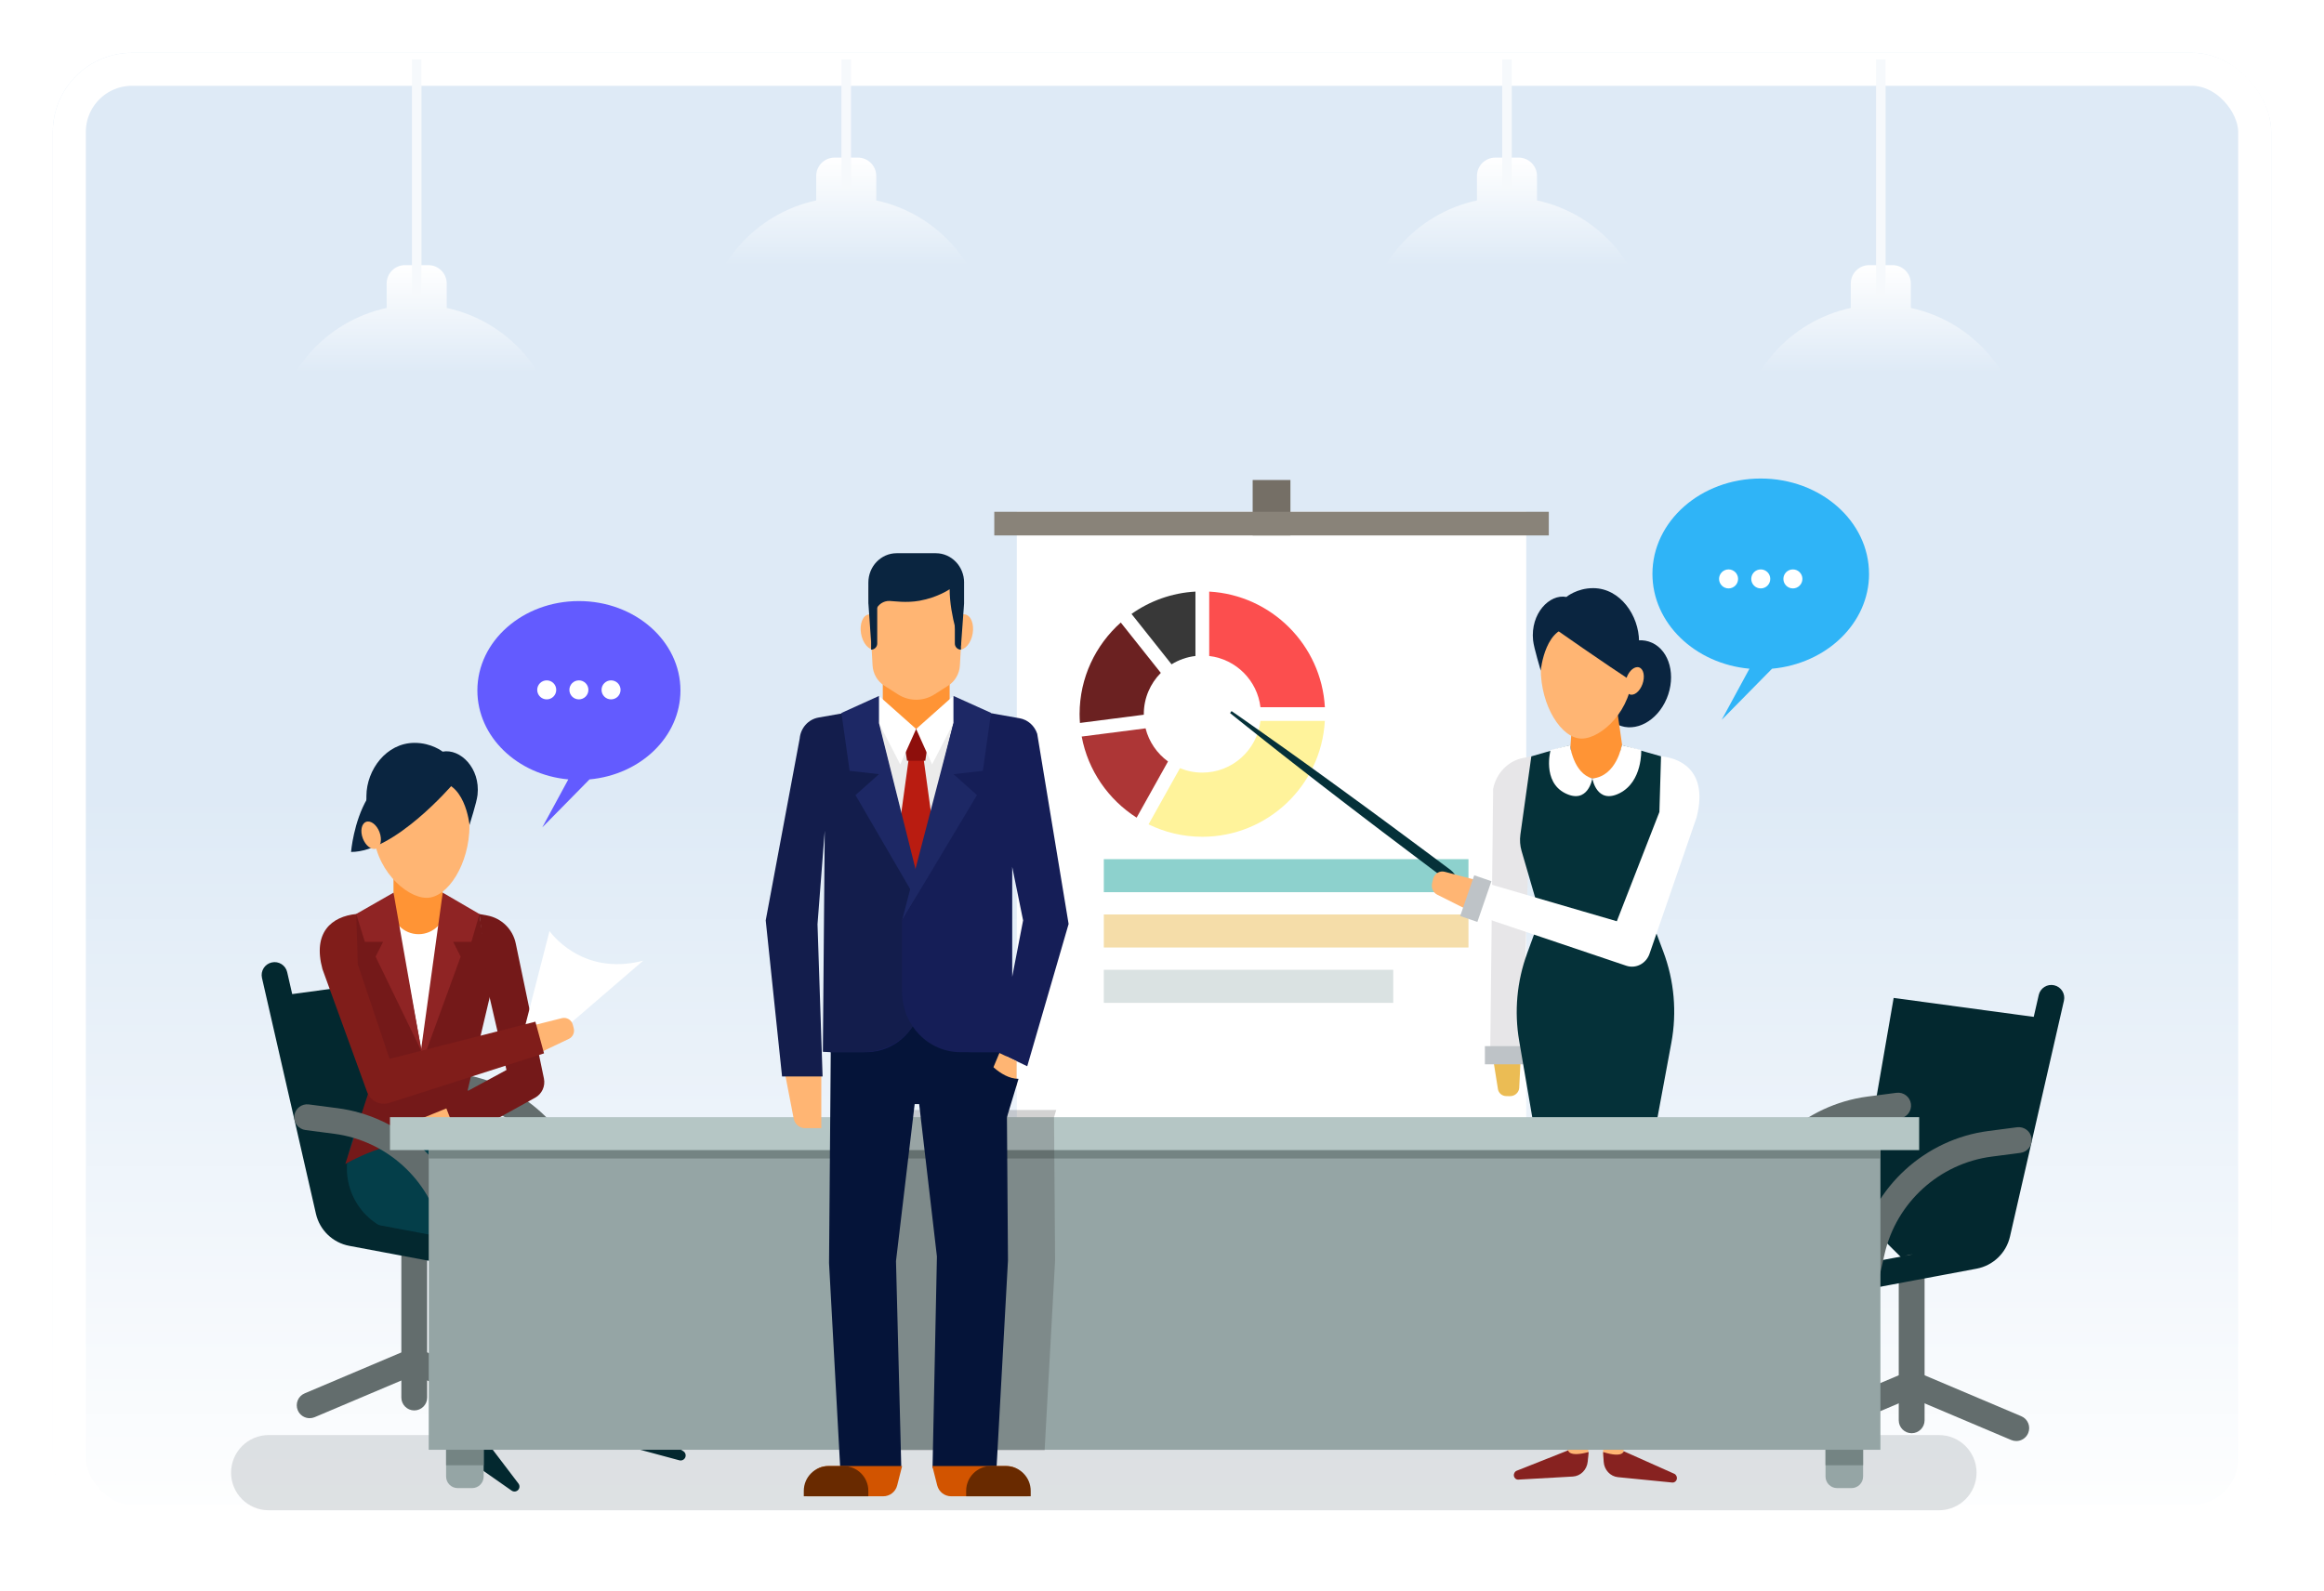 <svg width="704" height="482" viewBox="0 0 704 482" fill="none" xmlns="http://www.w3.org/2000/svg">
<g filter="url(#filter0_d_34_3)">
<rect x="12" y="8" width="672" height="450" rx="24" fill="url(#paint0_linear_34_3)"/>
<rect x="17" y="13" width="662" height="440" rx="19" stroke="white" stroke-width="10"/>
</g>
<path d="M135.321 93.319V85.906C135.321 82.832 132.831 80.341 129.756 80.341H122.69C119.615 80.341 117.125 82.832 117.125 85.906V93.319C98.763 97.267 84.738 112.887 83.215 132.043H111.538C112.188 139.586 118.511 145.505 126.227 145.505C133.943 145.505 140.266 139.586 140.915 132.043H169.238C167.715 112.887 153.691 97.26 135.329 93.319H135.321Z" fill="url(#paint1_linear_34_3)"/>
<path d="M127.671 18H124.784V89.335H127.671V18Z" fill="#F6F9FC"/>
<path d="M265.446 60.737V53.324C265.446 50.249 262.956 47.759 259.881 47.759H252.815C249.74 47.759 247.25 50.249 247.25 53.324V60.737C228.887 64.685 214.863 80.305 213.34 99.461H241.663C242.313 107.004 248.635 112.923 256.351 112.923C264.067 112.923 270.39 107.004 271.04 99.461H299.363C297.84 80.305 283.816 64.678 265.453 60.737H265.446Z" fill="url(#paint2_linear_34_3)"/>
<path d="M257.788 18H254.901V56.753H257.788V18Z" fill="#F6F9FC"/>
<path d="M465.599 60.737V53.324C465.599 50.249 463.109 47.759 460.034 47.759H452.968C449.893 47.759 447.403 50.249 447.403 53.324V60.737C429.041 64.685 415.016 80.305 413.493 99.461H441.816C442.466 107.004 448.789 112.923 456.505 112.923C464.221 112.923 470.544 107.004 471.193 99.461H499.516C497.993 80.305 483.969 64.678 465.606 60.737H465.599Z" fill="url(#paint3_linear_34_3)"/>
<path d="M457.948 18H455.061V56.753H457.948V18Z" fill="#F6F9FC"/>
<path d="M578.848 93.319V85.906C578.848 82.832 576.358 80.341 573.283 80.341H566.217C563.142 80.341 560.652 82.832 560.652 85.906V93.319C542.29 97.267 528.265 112.887 526.742 132.043H555.065C555.715 139.586 562.038 145.505 569.754 145.505C577.47 145.505 583.793 139.586 584.442 132.043H612.765C611.242 112.887 597.218 97.26 578.855 93.319H578.848Z" fill="url(#paint4_linear_34_3)"/>
<path d="M571.191 18H568.304V89.335H571.191V18Z" fill="#F6F9FC"/>
<path d="M462.34 155.08H308.02V350.148H462.34V155.08Z" fill="white"/>
<path d="M390.903 145.45H379.465V162.243H390.903V145.45Z" fill="#756F66"/>
<path d="M469.173 155.08H301.195V162.243H469.173V155.08Z" fill="#898379"/>
<path d="M366.301 198.775C374.416 199.728 380.874 206.185 381.826 214.3H401.341C400.299 195.453 385.149 180.31 366.301 179.26V198.775Z" fill="#FC4E4E"/>
<path d="M354.894 201.303C357.046 199.968 359.499 199.083 362.131 198.775V179.26C354.946 179.658 348.301 182.11 342.766 186.033L354.894 201.295V201.303Z" fill="#383838"/>
<path d="M346.487 216.565C346.487 216.505 346.487 216.445 346.487 216.385C346.487 211.518 348.459 207.108 351.639 203.898L339.512 188.635C331.869 195.453 327.039 205.36 327.039 216.385C327.039 217.285 327.084 218.178 327.144 219.063L346.487 216.573V216.565Z" fill="#6B2121"/>
<path d="M381.826 218.463C380.791 227.26 373.291 234.115 364.216 234.115C361.816 234.115 359.536 233.635 357.444 232.765L347.926 249.79C352.846 252.198 358.374 253.555 364.209 253.555C384.009 253.555 400.246 237.993 401.326 218.455H381.811L381.826 218.463Z" fill="#FFF39B"/>
<path d="M353.814 230.733C350.499 228.318 348.046 224.793 347.019 220.698L327.676 223.188C329.589 233.493 335.769 242.313 344.311 247.758L353.821 230.733H353.814Z" fill="#AD3636"/>
<g opacity="0.5">
<path d="M444.835 260.335H334.375V270.348H444.835V260.335Z" fill="#1BA49B"/>
</g>
<g opacity="0.5">
<path d="M444.835 277.098H334.375V287.11H444.835V277.098Z" fill="#EBBC54"/>
</g>
<g opacity="0.5">
<path d="M422.049 293.868H334.375V303.88H422.049V293.868Z" fill="#B5C6C5"/>
</g>
<g opacity="0.5">
<path d="M587.35 434.845H81.4C75.104 434.845 70 439.947 70 446.241C70 452.535 75.104 457.638 81.4 457.638H587.35C593.646 457.638 598.75 452.535 598.75 446.241C598.75 439.947 593.646 434.845 587.35 434.845Z" fill="#BEC3C7"/>
</g>
<path d="M460.218 329.597C460.151 331.03 458.891 332.17 457.406 332.155L456.311 332.14C455.028 332.125 453.963 331.24 453.768 330.025L451.968 318.737L460.736 318.842L460.218 329.59V329.597Z" fill="#EBBC54"/>
<path d="M461.148 321.677L463.885 229.18L461.388 229.675C456.843 230.567 453.258 234.265 452.313 239.035L451.398 321.685H461.148V321.677Z" fill="#E7E6E8"/>
<path d="M449.815 316.997V322.502H462.873V316.997H449.815Z" fill="#BEC3C7"/>
<path d="M441.101 267.325C441.101 267.325 440.996 267.325 440.793 267.325C440.598 267.317 440.321 267.287 439.976 267.22C439.293 267.085 438.386 266.77 437.426 266.095C435.558 264.692 432.888 262.682 429.678 260.275C426.476 257.86 422.748 255.04 418.751 252.017C414.768 248.972 410.501 245.755 406.271 242.485C402.033 239.222 397.796 235.967 393.851 232.877C389.891 229.81 386.223 226.9 383.073 224.41C379.931 221.912 377.298 219.857 375.483 218.38C373.661 216.91 372.618 216.07 372.618 216.07L373.068 215.47C373.068 215.47 374.171 216.235 376.091 217.562C378.018 218.89 380.733 220.84 384.011 223.15C387.288 225.46 391.106 228.167 395.171 231.1C399.251 234.017 403.563 237.167 407.891 240.31C412.226 243.445 416.508 246.632 420.558 249.595C424.586 252.58 428.343 255.362 431.561 257.755C434.778 260.147 437.456 262.15 439.331 263.545C440.246 264.272 440.808 265.06 441.131 265.675C441.288 265.982 441.393 266.245 441.461 266.432C441.513 266.627 441.543 266.725 441.543 266.725L441.093 267.325H441.101Z" fill="#053139"/>
<path d="M489.445 445H491.335L500.575 341.192H484.773L485.658 441.242C485.673 443.32 487.368 445 489.453 445H489.445Z" fill="#FFB573"/>
<path d="M485.628 439.99L485.8 442.93C485.943 445.375 487.78 447.37 490.113 447.602L506.56 449.23C507.213 449.297 507.798 448.855 507.948 448.187C508.098 447.52 507.76 446.837 507.16 446.567L491.86 439.742C491.86 439.742 491.643 441.895 485.635 439.99H485.628Z" fill="#872220"/>
<path d="M476.86 445H475.428L466.188 341.192H481.99L481.113 440.777C481.091 443.117 479.193 445 476.853 445H476.86Z" fill="#FFB573"/>
<path d="M481.248 440.005L480.955 442.93C480.708 445.367 478.788 447.287 476.448 447.415L459.948 448.345C459.295 448.382 458.725 447.917 458.605 447.242C458.485 446.575 458.845 445.9 459.46 445.652L475.03 439.48C475.03 439.48 475.158 441.64 481.24 439.99L481.248 440.005Z" fill="#872220"/>
<path d="M500.486 194.792C495.183 192.332 488.561 195.887 485.688 202.742C482.816 209.597 484.796 217.15 490.098 219.61C495.401 222.07 502.023 218.515 504.896 211.66C507.761 204.805 505.788 197.252 500.486 194.792Z" fill="#0A2540"/>
<path d="M474.813 238.84L493.398 239.897L489.745 214.277H476.583L474.813 238.84Z" fill="#FF9435"/>
<path d="M466.729 202.585C466.729 213.97 473.029 223.803 479.104 223.803C485.179 223.803 494.479 215.058 494.479 203.68C494.479 192.303 489.799 188.035 481.594 188.035C473.389 188.035 466.729 191.2 466.729 202.585Z" fill="#FFB573"/>
<path d="M466.728 203.222C466.728 203.222 468.056 188.74 477.356 190.157C477.356 190.157 488.043 183.722 496.548 200.597L496.511 194.342C496.466 186.46 490.781 178.255 482.651 178.217C477.678 178.195 474.498 180.887 474.498 180.887C469.383 179.905 463.578 185.912 464.411 194.02C464.658 196.45 466.713 202.937 466.728 203.23V203.222ZM480.446 184.18H480.453H480.468C480.461 184.18 480.453 184.18 480.446 184.18Z" fill="#0A2540"/>
<path d="M471.701 190.99C471.701 190.99 484.5 200 496.946 208.187C496.946 208.187 498.101 174.767 471.701 190.99Z" fill="#0A2540"/>
<path d="M466.698 277.682L460.923 257.845C460.458 256.24 460.338 254.56 460.563 252.91L463.878 229.195L475.593 225.797C475.675 226.105 476.05 228.685 476.59 232.577C478.173 234.64 480.588 235.967 483.303 235.967C486.018 235.967 488.433 234.647 490.015 232.585C490.728 228.707 491.208 226.12 491.298 225.797L503.178 229.18L506.673 255.43L500.163 278.537L503.853 288.34C507.168 297.152 508.015 306.707 506.298 315.97L499.368 353.312H466.69L460.195 315.377C458.673 306.497 459.505 297.37 462.603 288.902L466.698 277.705V277.682Z" fill="#053139"/>
<path d="M492.731 205.367C491.921 207.617 492.341 209.867 493.668 210.4C494.996 210.932 496.736 209.545 497.546 207.295C498.356 205.045 497.936 202.795 496.608 202.262C495.281 201.73 493.541 203.117 492.731 205.367Z" fill="#FFB573"/>
<path d="M437.643 264.16C436.083 263.747 434.501 264.745 434.111 266.387L433.818 267.595C433.481 269.012 434.141 270.49 435.393 271.112L447.056 276.955L449.366 267.265L437.643 264.16Z" fill="#FFB573"/>
<path d="M446.719 266.582L443.291 275.987L492.634 292.63C495.536 293.612 498.656 292 499.691 288.985L513.941 247.682C517.144 235.262 510.971 229.997 503.171 229.157L502.676 246.047L489.776 279.152L446.726 266.582H446.719Z" fill="white"/>
<path d="M475.586 225.782C475.586 225.782 476.568 234.295 482.366 235.892C482.366 235.892 481.061 243.872 474.093 240.34C467.126 236.807 469.706 227.282 469.706 227.282L475.586 225.782Z" fill="white"/>
<path d="M491.291 225.775C491.291 225.775 489.776 235.18 482.366 235.892C482.366 235.892 483.671 243.872 490.638 240.34C497.606 236.807 497.171 227.275 497.171 227.275L491.291 225.775Z" fill="white"/>
<path d="M451.785 267.016L446.58 265.224L442.328 277.57L447.534 279.362L451.785 267.016Z" fill="#BEC3C7"/>
<path d="M177.055 373.517C176.815 373.517 176.575 373.495 176.327 373.45L134.118 365.522L115.908 285.88C115.428 283.772 116.74 281.672 118.855 281.192C120.963 280.705 123.063 282.025 123.543 284.132L140.613 358.772L177.783 365.747C179.905 366.145 181.308 368.192 180.91 370.315C180.558 372.197 178.915 373.51 177.07 373.51L177.055 373.517Z" fill="#03282F"/>
<path d="M84.617 301.75L130.937 295.48L142.225 360.647L125.485 377.23L106.54 373.675C103.06 373.022 100.307 370.367 99.52 366.925L84.617 301.757V301.75Z" fill="#03282F"/>
<path d="M175.36 371.47C173.575 371.47 171.962 370.24 171.55 368.425L170.222 362.605C166.667 347.035 153.64 335.185 137.807 333.122L129.077 331.982C126.932 331.705 125.425 329.74 125.702 327.595C125.98 325.45 127.937 323.942 130.09 324.22L138.82 325.36C157.892 327.85 173.575 342.115 177.857 360.865L179.185 366.685C179.665 368.792 178.345 370.892 176.237 371.372C175.945 371.44 175.652 371.47 175.36 371.47Z" fill="#636D6D"/>
<path d="M93.812 429.737C92.29 429.737 90.835 428.837 90.205 427.345C89.365 425.35 90.295 423.055 92.282 422.215L125.492 408.152L158.702 422.215C160.69 423.055 161.627 425.357 160.78 427.345C159.94 429.332 157.637 430.27 155.65 429.422L125.492 416.657L95.335 429.422C94.84 429.632 94.322 429.73 93.812 429.73V429.737Z" fill="#636D6D"/>
<path d="M143.042 438.182L137.732 435.377L165.452 382.87C165.662 382.472 165.669 381.999 165.474 381.594C165.279 381.189 164.897 380.897 164.454 380.814L138.332 375.999L140.702 363.167L166.824 367.982C171.332 368.814 175.217 371.769 177.219 375.902C179.222 380.027 179.132 384.909 176.994 388.967L143.042 438.182Z" fill="#E0B45D"/>
<path d="M125.492 427.382C123.332 427.382 121.577 425.627 121.577 423.467V377.125C121.577 374.965 123.332 373.21 125.492 373.21C127.652 373.21 129.407 374.965 129.407 377.125V423.467C129.407 425.627 127.652 427.382 125.492 427.382Z" fill="#636D6D"/>
<path d="M185.035 432.617L171.79 375.985C171.73 375.46 171.385 375.017 170.89 374.83L149.852 366.745L154.532 354.565L175.57 362.65C180.61 364.585 184.127 369.122 184.75 374.477L191.447 431.875L185.035 432.625V432.617Z" fill="#E2C374"/>
<path d="M139.367 431.275L137.912 434.117C136.697 436.487 137.417 439.382 139.599 440.905L154.989 451.682C155.597 452.11 156.429 452.027 156.939 451.495C157.457 450.962 157.502 450.13 157.052 449.537L145.667 434.56C145.667 434.56 144.257 436.442 139.359 431.282L139.367 431.275Z" fill="#03282F"/>
<path d="M183.977 428.522L183.572 431.71C183.235 434.365 184.915 436.87 187.502 437.567L205.787 442.495C206.507 442.69 207.265 442.33 207.572 441.647C207.88 440.965 207.64 440.155 207.01 439.75L191.08 429.467C191.08 429.467 190.39 431.74 183.977 428.53V428.522Z" fill="#03282F"/>
<path d="M134.072 262.502H119.2V288.01H134.072V262.502Z" fill="#FF9435"/>
<path d="M142.232 250C142.232 261.835 135.625 272.057 129.25 272.057C122.875 272.057 113.125 262.975 113.125 251.14C113.125 239.305 118.03 234.88 126.64 234.88C135.25 234.88 142.232 238.172 142.232 250.007V250Z" fill="#FFB573"/>
<path d="M144.662 240.827C145.532 232.757 139.442 226.772 134.08 227.755C134.08 227.755 130.742 225.077 125.53 225.1C117.002 225.137 111.047 233.305 110.995 241.157L110.957 247.39C119.875 230.597 131.087 236.995 131.087 236.995C140.845 235.585 142.232 250 142.232 250C142.247 249.707 144.407 243.25 144.662 240.827ZM127.825 231.04H127.84H127.847C127.84 231.04 127.832 231.04 127.825 231.04Z" fill="#0A2540"/>
<path d="M137.012 237.82C137.012 237.82 119.582 258.16 106.345 258.16C106.345 258.16 109.315 221.665 137.012 237.82Z" fill="#0A2540"/>
<path d="M140.05 308.717C143.035 298.082 139.907 286.907 142.202 276.1L134.95 274.142C134.972 274.39 134.987 274.63 134.987 274.885C134.987 279.407 131.32 283.075 126.797 283.075C122.275 283.075 118.607 279.407 118.607 274.885C118.607 274.607 118.622 274.33 118.652 274.06L115.795 274.832C115.757 275.35 115.607 275.882 115.315 276.422C112.967 280.87 112.27 286.54 110.747 291.325C109.142 296.35 108.002 301.517 106.352 306.52L115.975 338.942H137.327L144.647 313.517C142.127 313.915 139.165 311.927 140.065 308.717H140.05Z" fill="white"/>
<path d="M173.95 361.277C173.95 361.277 164.882 362.365 154.465 370.45C149.627 374.207 148.442 377.987 148.442 377.987L122.11 373.915C116.425 373.037 111.392 369.767 108.28 364.93C105.167 360.092 104.275 354.16 105.827 348.617L107.177 343.817L144.272 343.277L148.72 352.727L173.95 361.262V361.277Z" fill="#043E49"/>
<path d="M148.727 300.625L145.247 276.97L134.117 273.902C133.832 274.945 129.677 304.33 127.704 318.332C125.634 307.367 119.514 275.035 119.199 273.895L107.912 276.94L104.589 300.61L111.609 331.097L104.589 352.727C104.589 352.727 117.789 344.74 131.972 345.43C141.887 345.91 146.402 347.807 146.402 347.807L141.699 330.235L148.719 300.617L148.727 300.625Z" fill="#741919"/>
<path d="M126.512 325.637L139.547 289.877L137.282 285.4H142.795L145.247 276.977L134.117 270.49L126.512 325.637Z" fill="#8F2424"/>
<path d="M124.787 340.105C123.37 340.682 122.687 342.295 123.265 343.712L123.692 344.755C124.187 345.977 125.477 346.675 126.775 346.427L138.82 344.125L135.422 335.777L124.78 340.105H124.787Z" fill="#FFB573"/>
<path d="M134.657 334.412L138.91 345.437L162.1 332.627C164.17 331.487 165.25 329.125 164.77 326.807L156.227 285.85C155.327 281.552 151.922 278.215 147.61 277.412L145.232 276.97L147.962 300.685L153.422 324.22L134.657 334.405V334.412Z" fill="#741919"/>
<path d="M114.955 252.13C115.802 254.365 115.367 256.615 113.972 257.14C112.577 257.672 110.755 256.285 109.907 254.05C109.06 251.815 109.495 249.565 110.89 249.04C112.285 248.507 114.107 249.895 114.955 252.13Z" fill="#FFB573"/>
<path d="M166.457 282.107C166.457 282.107 175.982 296.027 194.837 291.1L169.03 313.322L158.207 314.252L166.465 282.107H166.457Z" fill="white"/>
<path d="M170.17 308.522C171.655 308.147 173.155 309.047 173.53 310.532L173.807 311.627C174.13 312.91 173.5 314.237 172.315 314.8L161.237 320.065L159.04 311.327L170.177 308.53L170.17 308.522Z" fill="#FFB573"/>
<path d="M162.182 309.587L164.799 319.187L117.924 334.202C115.164 335.087 112.209 333.632 111.219 330.91L97.682 293.665C94.637 282.46 100.509 277.72 107.912 276.955L108.384 292.187L117.999 320.852L162.182 309.587Z" fill="#801D1A"/>
<path d="M157.367 387.122C157.127 387.122 156.887 387.1 156.64 387.055L105.82 377.515C100.81 376.577 96.835 372.752 95.702 367.787L79.36 296.327C78.88 294.22 80.192 292.12 82.307 291.64C84.415 291.152 86.515 292.472 86.995 294.58L103.337 366.04C103.78 367.967 105.317 369.452 107.267 369.82L158.087 379.36C160.21 379.757 161.612 381.805 161.215 383.927C160.862 385.81 159.22 387.122 157.375 387.122H157.367Z" fill="#03282F"/>
<path d="M138.82 381.91C137.035 381.91 135.422 380.68 135.01 378.865L133.682 373.045C130.127 357.475 117.1 345.625 101.267 343.562L92.537 342.422C90.392 342.145 88.885 340.18 89.162 338.035C89.44 335.89 91.405 334.382 93.55 334.66L102.28 335.8C121.352 338.29 137.035 352.555 141.317 371.305L142.645 377.125C143.125 379.232 141.805 381.332 139.697 381.812C139.405 381.88 139.112 381.91 138.82 381.91Z" fill="#636D6D"/>
<path d="M127.675 318.542L113.777 289.877L116.042 285.4H110.53L107.912 276.947L119.207 270.49L127.675 318.542Z" fill="#8F2424"/>
<path d="M619.96 308.657L573.64 302.387L562.352 367.555L579.092 384.137L598.037 380.582C601.517 379.93 604.27 377.275 605.057 373.832L619.96 308.665V308.657Z" fill="#03282F"/>
<path d="M529.217 378.385C528.932 378.385 528.632 378.355 528.34 378.287C526.232 377.807 524.912 375.707 525.392 373.6L526.72 367.78C531.003 349.03 546.692 334.765 565.757 332.275L574.487 331.135C576.632 330.857 578.597 332.365 578.875 334.51C579.152 336.655 577.645 338.62 575.5 338.897L566.77 340.037C550.937 342.1 537.902 353.95 534.347 369.52L533.02 375.34C532.607 377.155 530.995 378.385 529.21 378.385H529.217Z" fill="#636D6D"/>
<path d="M610.773 436.652C610.263 436.652 609.745 436.555 609.25 436.345L579.093 423.58L548.935 436.345C546.948 437.185 544.645 436.255 543.805 434.267C542.965 432.272 543.895 429.977 545.883 429.137L579.093 415.075L612.303 429.137C614.298 429.977 615.228 432.28 614.38 434.267C613.75 435.76 612.295 436.66 610.773 436.66V436.652Z" fill="#636D6D"/>
<path d="M579.093 434.29C576.933 434.29 575.178 432.535 575.178 430.375V384.032C575.178 381.872 576.933 380.117 579.093 380.117C581.253 380.117 583.008 381.872 583.008 384.032V430.375C583.008 432.535 581.253 434.29 579.093 434.29Z" fill="#636D6D"/>
<path d="M547.21 394.037C545.365 394.037 543.723 392.725 543.37 390.842C542.973 388.72 544.368 386.672 546.498 386.275L597.318 376.735C599.26 376.367 600.805 374.89 601.248 372.955L617.59 301.495C618.07 299.387 620.178 298.067 622.278 298.555C624.385 299.035 625.705 301.135 625.218 303.242L608.875 374.702C607.743 379.667 603.768 383.492 598.758 384.43L547.938 393.97C547.69 394.015 547.45 394.037 547.21 394.037Z" fill="#03282F"/>
<path d="M565.765 388.825C565.48 388.825 565.18 388.795 564.888 388.727C562.78 388.247 561.46 386.147 561.94 384.04L563.268 378.22C567.55 359.47 583.24 345.205 602.305 342.715L611.035 341.575C613.165 341.305 615.145 342.805 615.423 344.95C615.7 347.095 614.193 349.06 612.048 349.337L603.318 350.477C587.485 352.54 574.45 364.39 570.895 379.96L569.568 385.78C569.155 387.595 567.543 388.825 565.758 388.825H565.765Z" fill="#636D6D"/>
<path d="M135.13 375.115H146.515V447.415C146.515 449.35 144.947 450.917 143.012 450.917H138.64C136.705 450.917 135.137 449.35 135.137 447.415V375.115H135.13Z" fill="#95A5A5"/>
<path d="M552.993 375.115H564.378V447.415C564.378 449.35 562.81 450.917 560.875 450.917H556.503C554.568 450.917 553 449.35 553 447.415V375.115H552.993Z" fill="#95A5A5"/>
<path d="M146.515 438.25H135.13V443.995H146.515V438.25Z" fill="#748483"/>
<path d="M564.378 438.25H552.993V443.995H564.378V438.25Z" fill="#748483"/>
<path d="M569.627 347.335H129.873V439.307H569.627V347.335Z" fill="#95A5A5"/>
<path d="M569.627 347.335H129.873V351.04H569.627V347.335Z" fill="#748483"/>
<path d="M581.365 338.522H118.135V348.497H581.365V338.522Z" fill="#B5C6C5"/>
<path d="M206.125 209.222C206.125 194.26 192.355 182.132 175.368 182.132C158.38 182.132 144.61 194.26 144.61 209.222C144.61 223.232 156.678 234.752 172.158 236.17L164.275 250.705L178.578 236.17C194.058 234.76 206.125 223.232 206.125 209.222Z" fill="#635BFF"/>
<path d="M566.177 173.89C566.177 157.93 551.492 145 533.372 145C515.252 145 500.567 157.938 500.567 173.89C500.567 188.83 513.437 201.122 529.952 202.63L521.545 218.125L536.8 202.63C553.307 201.122 566.185 188.83 566.185 173.89H566.177Z" fill="#2FB4F7"/>
<g style="mix-blend-mode:overlay" opacity="0.2">
<path d="M319.96 336.34H292.915L298.082 380.74L296.867 439.465H316.442L319.615 381.94L319.292 338.545L319.96 336.34Z" fill="#221F1F"/>
<path d="M265.78 336.34L265.405 382.727L268.502 439.465H287.155L285.685 382.135L291.13 336.34H265.78Z" fill="#221F1F"/>
</g>
<path d="M278.583 297.482H276.933H251.83L251.14 382.727L254.523 444.805H273.025L271.42 382.135L277.075 334.555H278.44L283.818 380.74L282.49 444.805H301.878L305.343 381.94L304.728 297.482H278.583Z" fill="#051439"/>
<path d="M267.115 190.015C267.947 192.857 267.272 195.827 265.6 196.645C263.927 197.462 261.895 195.827 261.062 192.985C260.23 190.142 260.905 187.172 262.577 186.355C264.25 185.537 266.282 187.172 267.115 190.015Z" fill="#FFB573"/>
<path d="M288.362 190.015C287.53 192.857 288.205 195.827 289.877 196.645C291.55 197.462 293.582 195.827 294.415 192.985C295.247 190.142 294.572 187.172 292.9 186.355C291.227 185.537 289.195 187.172 288.362 190.015Z" fill="#FFB573"/>
<path d="M248.8 341.852H243.865C242.192 341.852 240.752 340.63 240.422 338.927L237.37 323.095H248.792V341.852H248.8Z" fill="#FFB573"/>
<path d="M287.672 201.01H267.422V229.037H287.672V201.01Z" fill="#FF9435"/>
<path d="M288.715 217.877C287.822 221.237 283.142 223.802 277.487 223.802C271.832 223.802 267.152 221.237 266.26 217.877H251.47V297.482H303.572V217.877H288.707H288.715Z" fill="#EBEBEB"/>
<path d="M303.58 298.735H251.478V219.13H266.103L277.525 265.112L288.835 219.13H303.58V298.735Z" fill="#151E57"/>
<path d="M251.478 293.71H278.83V302.462C278.83 311.492 271.495 318.827 262.465 318.827H251.478V293.71Z" fill="#151E57"/>
<path d="M278.087 265.112L291.002 214.487L308.867 217.645C311.342 218.08 313.382 219.887 314.2 222.347L323.71 279.977L311.177 323.087L302.215 318.827L309.925 278.897L306.625 262.682V318.827H294.475C284.702 318.827 276.782 310.6 276.782 300.46V298.735L278.08 265.112H278.087Z" fill="#151E57"/>
<path d="M290.778 201.64C290.635 204.145 289.323 206.425 287.26 207.745L283.113 210.392C279.7 212.575 275.403 212.575 271.99 210.392L267.843 207.745C265.78 206.425 264.468 204.152 264.325 201.64L263.095 180.07C262.953 177.625 263.793 175.225 265.413 173.447C267.033 171.662 269.283 170.657 271.645 170.657H283.458C285.82 170.657 288.07 171.67 289.69 173.447C291.31 175.232 292.15 177.625 292.008 180.07L290.778 201.64Z" fill="#FFB573"/>
<path d="M275.372 229.202L272.965 246.715L275.372 265.99H279.685L282.092 246.715L279.685 229.202H275.372Z" fill="#B91C11"/>
<path d="M292.053 176.53C292.053 171.617 288.22 167.635 283.488 167.635H271.615C266.883 167.635 263.05 171.617 263.05 176.53V182.897H263.065L263.883 194.65L265.3 184.877C265.968 183.167 267.625 182.042 269.463 182.095C270.708 182.132 274.533 182.755 278.538 182.035C284.095 181.037 287.673 178.54 287.673 178.54C287.673 186.76 291.1 195.887 291.1 195.887L292.045 182.875V176.515L292.053 176.53Z" fill="#0A2540"/>
<path d="M280.285 230.522H274.772L273.235 220.817H281.815L280.285 230.522Z" fill="#8E0F0C"/>
<path d="M272.71 231.632L266.268 219.13V210.887L277.525 220.892L272.71 231.632Z" fill="white"/>
<path d="M282.347 231.632L288.79 219.13V210.887L277.525 220.892L282.347 231.632Z" fill="white"/>
<path d="M277.525 265.112L264.61 214.487L247.923 217.435C244.863 217.975 242.53 220.585 242.245 223.795L231.955 278.89L236.905 326.192H249.183L247.645 280.052L249.835 251.717L249.265 318.715L251.613 318.827H261.13C270.903 318.827 279.415 311.657 279.415 301.51L277.525 265.112Z" fill="#131D4C"/>
<path d="M307.96 321.557L307.952 329.087L300.062 325.472L302.747 319.075L307.96 321.557Z" fill="#FFB573"/>
<path d="M297.88 320.11C297.88 320.11 302.837 326.905 308.537 326.905L303.572 343.345L296.792 318.835L297.88 320.117V320.11Z" fill="#051439"/>
<path d="M288.835 219.13L273.25 278.897L295.952 240.925L288.835 234.587L297.73 233.582L300.212 216.01L288.835 210.887V219.13Z" fill="#1D2865"/>
<path d="M276.595 270.932C277.053 269.98 277.735 269.147 278.635 268.547L266.26 219.13V210.887L254.89 216.04L257.373 233.582L266.26 234.587L259.15 240.925L276.595 270.932Z" fill="#1D2865"/>
<path d="M273.25 278.897L286.922 256.442L304.322 293.71V318.827H290.942C281.17 318.827 273.25 310.6 273.25 300.46V278.897Z" fill="#151E57"/>
<path d="M263.883 183.505H265.735V195.01C265.735 196.03 264.91 196.862 263.883 196.862V183.512V183.505Z" fill="#0A2540"/>
<path d="M291.1 196.862C290.08 196.862 289.247 196.037 289.247 195.01V183.505H291.1V196.855V196.862Z" fill="#0A2540"/>
<path d="M267.88 444.235H250.78C247.292 444.235 244.472 447.062 244.472 450.542V453.4H267.55C269.545 453.4 271.292 452.042 271.78 450.107L273.272 444.235H267.88Z" fill="#D25400"/>
<path d="M251.02 444.235H255.52C259.675 444.235 263.043 447.61 263.043 451.757V453.4H243.49V451.757C243.49 447.602 246.865 444.235 251.013 444.235H251.02Z" fill="#692A00"/>
<path d="M287.808 444.235H304.908C308.396 444.235 311.216 447.062 311.216 450.542V453.4H288.138C286.143 453.4 284.396 452.042 283.908 450.107L282.416 444.235H287.808Z" fill="#D25400"/>
<path d="M300.205 444.235H304.705C308.86 444.235 312.228 447.61 312.228 451.757V453.4H292.675V451.757C292.675 447.602 296.05 444.235 300.198 444.235H300.205Z" fill="#692A00"/>
<path d="M168.498 209.043C168.498 210.633 167.208 211.923 165.618 211.923C164.028 211.923 162.738 210.633 162.738 209.043C162.738 207.453 164.028 206.163 165.618 206.163C167.208 206.163 168.498 207.453 168.498 209.043Z" fill="white"/>
<path d="M178.241 209.043C178.241 210.633 176.951 211.923 175.361 211.923C173.771 211.923 172.481 210.633 172.481 209.043C172.481 207.453 173.771 206.163 175.361 206.163C176.951 206.163 178.241 207.453 178.241 209.043Z" fill="white"/>
<path d="M187.984 209.043C187.984 210.633 186.694 211.923 185.104 211.923C183.514 211.923 182.224 210.633 182.224 209.043C182.224 207.453 183.514 206.163 185.104 206.163C186.694 206.163 187.984 207.453 187.984 209.043Z" fill="white"/>
<path d="M526.51 175.42C526.51 177.01 525.22 178.3 523.63 178.3C522.04 178.3 520.75 177.01 520.75 175.42C520.75 173.83 522.04 172.54 523.63 172.54C525.22 172.54 526.51 173.83 526.51 175.42Z" fill="white"/>
<path d="M533.38 178.3C534.971 178.3 536.26 177.011 536.26 175.42C536.26 173.829 534.971 172.54 533.38 172.54C531.789 172.54 530.5 173.829 530.5 175.42C530.5 177.011 531.789 178.3 533.38 178.3Z" fill="white"/>
<path d="M545.995 175.42C545.995 177.01 544.705 178.3 543.115 178.3C541.525 178.3 540.235 177.01 540.235 175.42C540.235 173.83 541.525 172.54 543.115 172.54C544.705 172.54 545.995 173.83 545.995 175.42Z" fill="white"/>
<defs>
<filter id="filter0_d_34_3" x="0" y="0" width="704" height="482" filterUnits="userSpaceOnUse" color-interpolation-filters="sRGB">
<feFlood flood-opacity="0" result="BackgroundImageFix"/>
<feColorMatrix in="SourceAlpha" type="matrix" values="0 0 0 0 0 0 0 0 0 0 0 0 0 0 0 0 0 0 127 0" result="hardAlpha"/>
<feOffset dx="4" dy="8"/>
<feGaussianBlur stdDeviation="8"/>
<feComposite in2="hardAlpha" operator="out"/>
<feColorMatrix type="matrix" values="0 0 0 0 0.388 0 0 0 0 0.357 0 0 0 0 1 0 0 0 0.1 0"/>
<feBlend mode="normal" in2="BackgroundImageFix" result="effect1_dropShadow_34_3"/>
<feBlend mode="normal" in="SourceGraphic" in2="effect1_dropShadow_34_3" result="shape"/>
</filter>
<linearGradient id="paint0_linear_34_3" x1="348" y1="8" x2="348" y2="458" gradientUnits="userSpaceOnUse">
<stop offset="0.5" stop-color="#DEEAF6"/>
<stop offset="1" stop-color="white"/>
</linearGradient>
<linearGradient id="paint1_linear_34_3" x1="126.227" y1="80.341" x2="126.227" y2="145.505" gradientUnits="userSpaceOnUse">
<stop stop-color="white"/>
<stop offset="0.5" stop-color="#DEEAF6"/>
</linearGradient>
<linearGradient id="paint2_linear_34_3" x1="256.351" y1="47.759" x2="256.351" y2="112.923" gradientUnits="userSpaceOnUse">
<stop stop-color="white"/>
<stop offset="0.5" stop-color="#DEEAF6"/>
</linearGradient>
<linearGradient id="paint3_linear_34_3" x1="456.505" y1="47.759" x2="456.505" y2="112.923" gradientUnits="userSpaceOnUse">
<stop stop-color="white"/>
<stop offset="0.5" stop-color="#DEEAF6"/>
</linearGradient>
<linearGradient id="paint4_linear_34_3" x1="569.754" y1="80.341" x2="569.754" y2="145.505" gradientUnits="userSpaceOnUse">
<stop stop-color="white"/>
<stop offset="0.5" stop-color="#DEEAF6"/>
</linearGradient>
</defs>
</svg>

